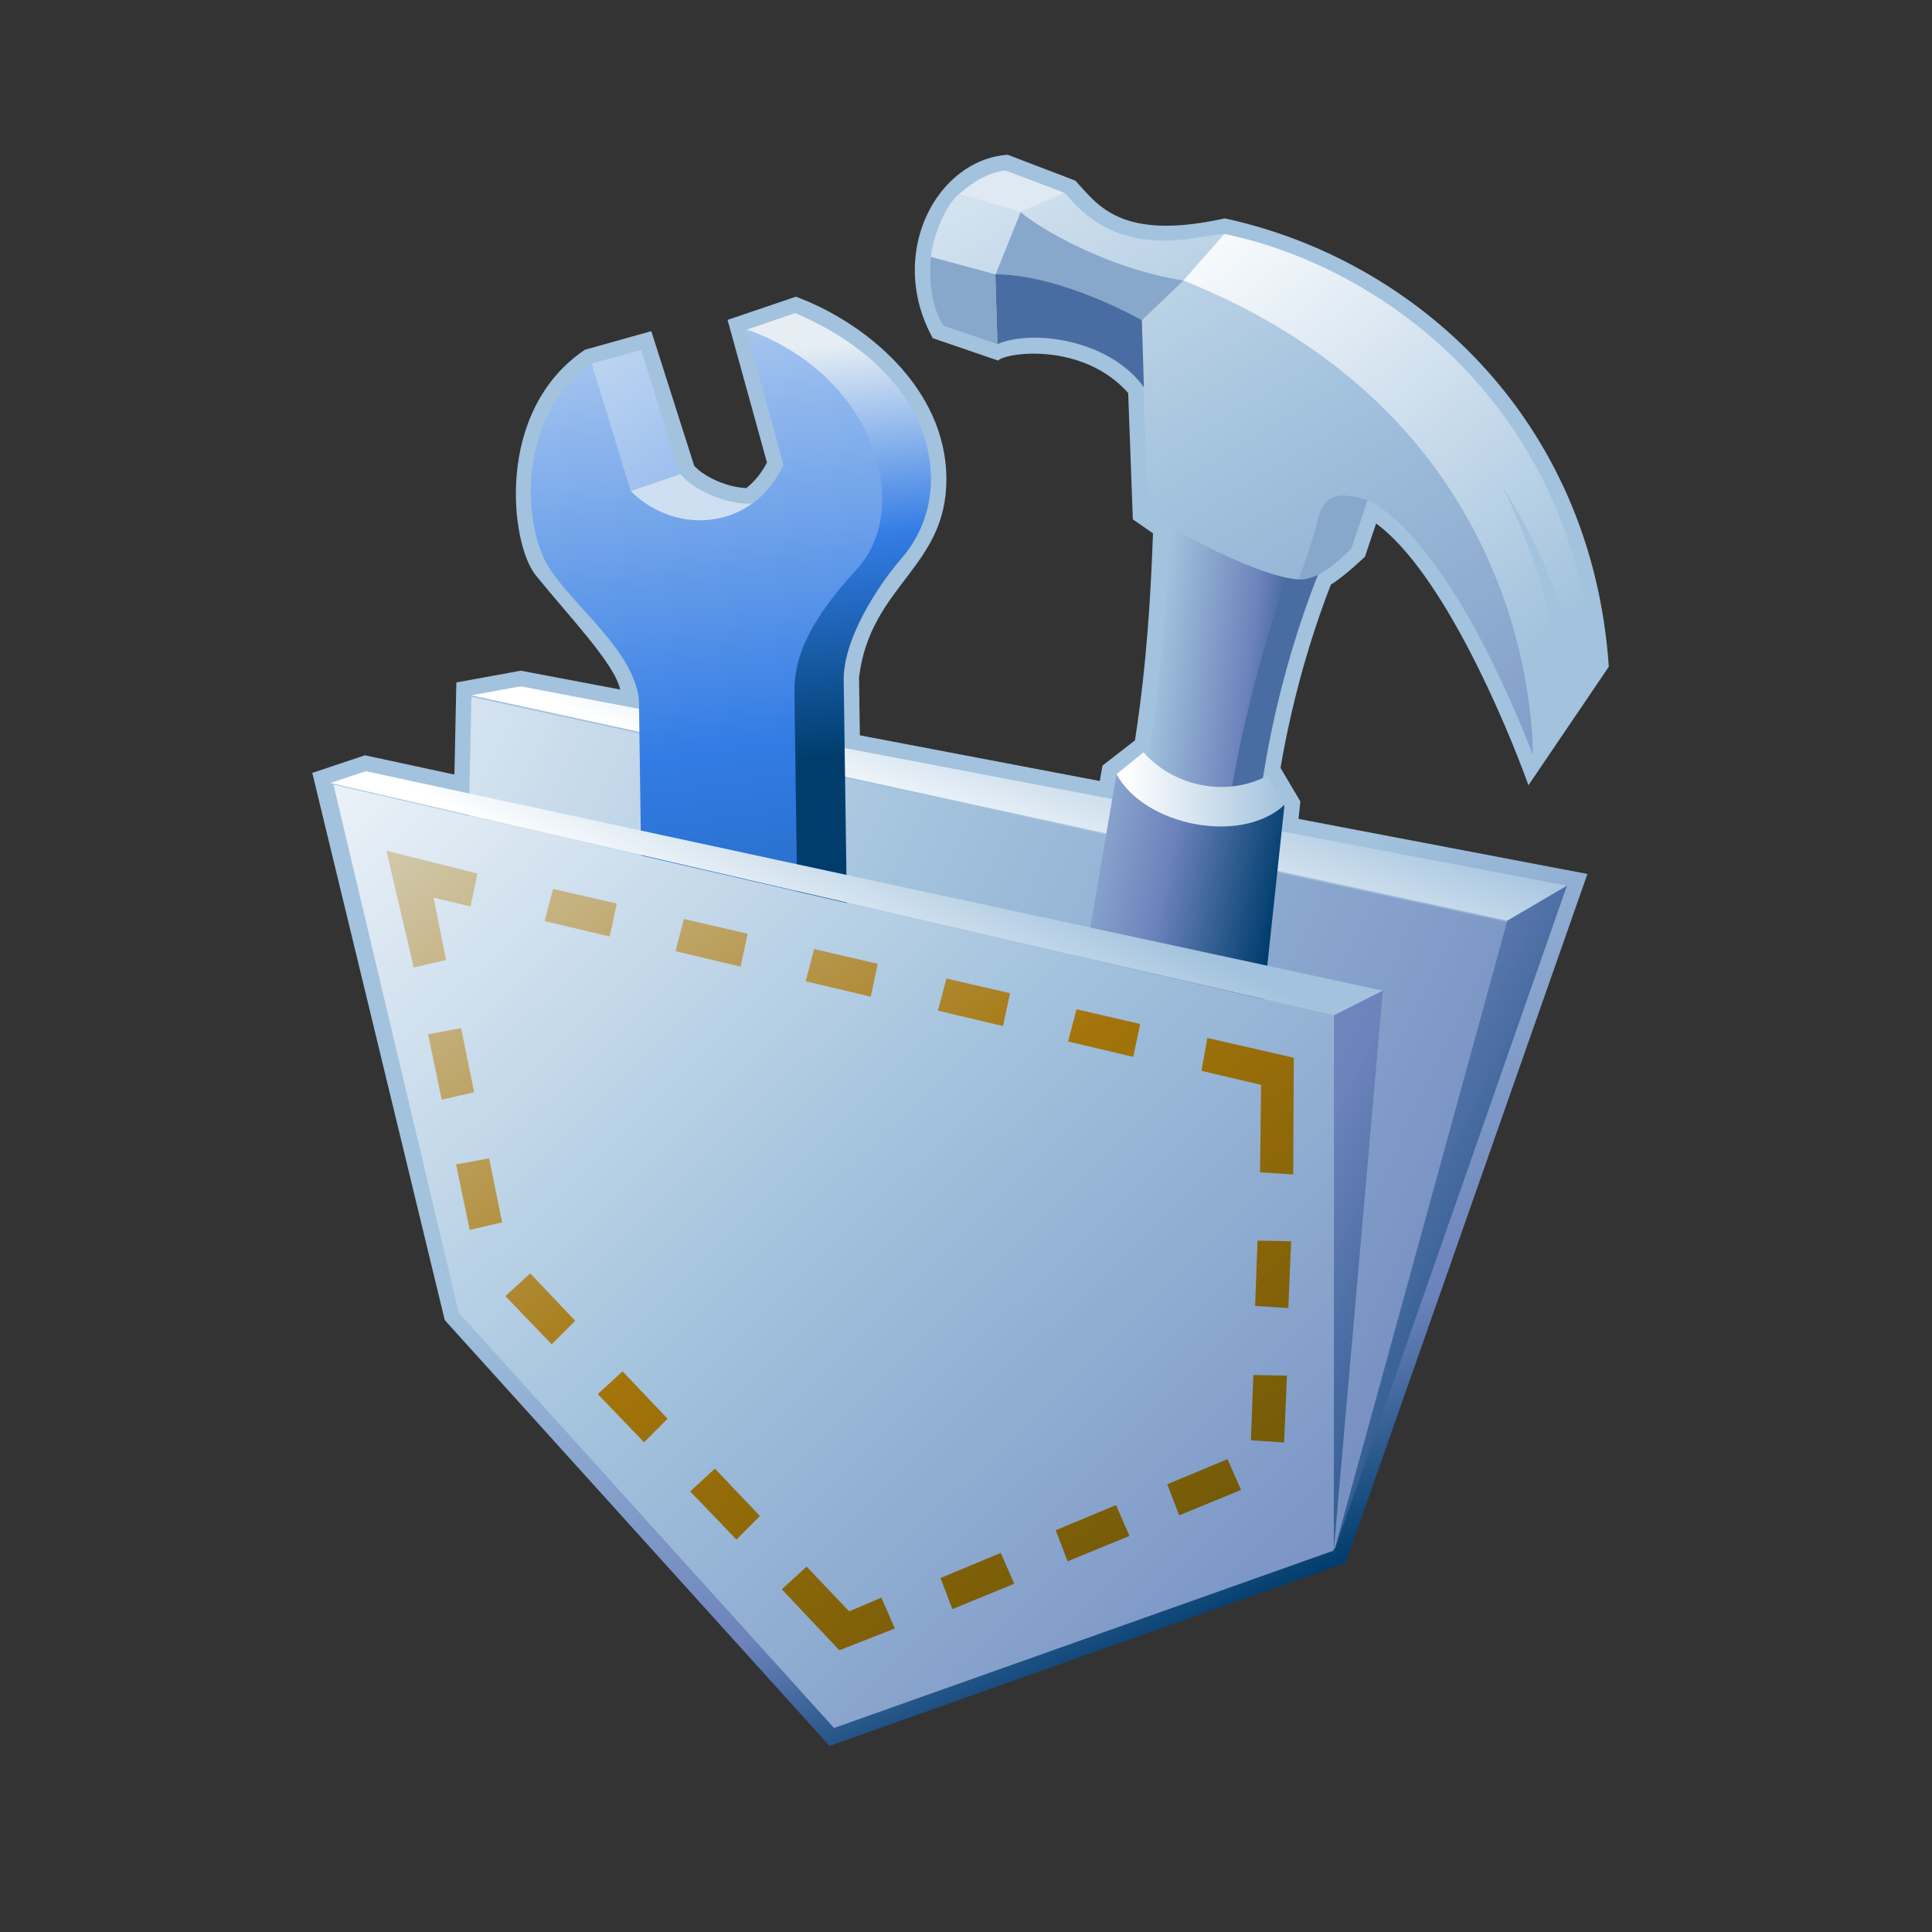 <?xml version="1.0" encoding="UTF-8"?>
<!DOCTYPE svg PUBLIC "-//W3C//DTD SVG 1.1 Tiny//EN" "http://www.w3.org/Graphics/SVG/1.1/DTD/svg11-tiny.dtd">
<svg baseProfile="tiny" version="1.1" xmlns="http://www.w3.org/2000/svg" xmlns:xlink="http://www.w3.org/1999/xlink" width="100%" height="100%" viewBox="0 0 88 88">
<rect x="0" y="0" width="88" height="88" fill="#333333" stroke="none"/>
<linearGradient id="XMLID_35_" gradientUnits="userSpaceOnUse" x1="46.434" y1="42.515" x2="61.138" y2="71.479">
<stop offset="0" style="stop-color:#A2C2DD"/>
<stop offset="0.1" style="stop-color:#A2C2DD"/>
<stop offset="0.714" style="stop-color:#6C83BB"/>
<stop offset="0.989" style="stop-color:#003D6D"/>
</linearGradient>
<path fill="url(#XMLID_35_)" d="M42.486,15.404l2.977,1.019c0.391-0.386,3.875-0.839,5.924,1.479 c0.018,0.486,0.212,5.754,0.212,5.754s0.612,0.423,0.918,0.636c-0.103,2.863-0.286,5.976-0.821,9.43 c-0.273,0.213-1.479,1.15-1.479,1.15s-0.089,0.499-0.124,0.702c-1.185-0.226-9.968-1.899-10.928-2.081 c-0.01-0.771-0.037-2.635-0.037-2.635c0.508-4.211,3.992-4.992,3.979-9.045c-0.014-4.189-3.783-7.166-6.855-8.299l-3.113,1.057 c0,0,1.652,5.98,1.795,6.498c-0.239,0.462-0.551,0.852-0.936,1.161c-0.82-0.022-1.885-0.472-2.378-1.015 c-0.101-0.313-1.954-6.131-1.954-6.131l-3.023,0.846c-4.131,2.779-3.397,8.836-2.247,10.266c1.472,1.828,3.616,4.045,3.849,5.21 c-1.297-0.246-4.523-0.857-4.523-0.857l-2.936,0.536l-0.088,4.196l-4.074-0.879l-2.4,0.803l6.033,24.923l17.527,19.396l23.509-8.34 l11.012-31.376c0,0-12.014-2.289-13.16-2.508c0.03-0.28,0.085-0.793,0.085-0.793s-0.751-1.273-0.904-1.533 c0.643-3.766,1.677-6.768,2.292-8.341c0.63-0.392,1.553-1.274,1.553-1.274s0.294-0.874,0.51-1.516 c3.005,2.211,5.88,8.992,6.938,11.924l3.661-5.4c-0.781-11.375-8.897-18.564-17.492-20.42c-4.773,1.061-5.805-0.643-6.806-1.719 L45.9,7.049C42.666,7.271,40.369,11.553,42.486,15.404z"/>
<g>
<g>
<g>
<g>
<linearGradient id="XMLID_36_" gradientUnits="userSpaceOnUse" x1="2.981" y1="30.73" x2="102.199" y2="78.489">
<stop offset="0" style="stop-color:#FFFFFF"/>
<stop offset="0.35" style="stop-color:#A2C2DD"/>
<stop offset="0.7" style="stop-color:#6C83BB"/>
<stop offset="1" style="stop-color:#003D6D"/>
</linearGradient>
<polygon fill="url(#XMLID_36_)" points="21.472,31.739 68.655,42.007 60.804,70.551 20.874,59.68 "/>
<linearGradient id="XMLID_37_" gradientUnits="userSpaceOnUse" x1="45.01" y1="39.838" x2="48.183" y2="31.224">
<stop offset="0" style="stop-color:#FFFFFF"/>
<stop offset="0.05" style="stop-color:#FFFFFF"/>
<stop offset="1" style="stop-color:#A2C2DD"/>
</linearGradient>
<polygon fill="url(#XMLID_37_)" points="21.472,31.67 68.655,41.938 71.372,40.342 23.717,31.26 "/>
<linearGradient id="XMLID_38_" gradientUnits="userSpaceOnUse" x1="19.939" y1="31.914" x2="75.842" y2="60.42">
<stop offset="0" style="stop-color:#A2C2DD"/>
<stop offset="0.1" style="stop-color:#A2C2DD"/>
<stop offset="0.714" style="stop-color:#6C83BB"/>
<stop offset="0.989" style="stop-color:#003D6D"/>
</linearGradient>
<polygon fill="url(#XMLID_38_)" points="60.804,70.551 68.655,41.938 71.372,40.342 "/>
</g>
<g>
<linearGradient id="XMLID_39_" gradientUnits="userSpaceOnUse" x1="37.105" y1="15.791" x2="39.105" y2="35.625">
<stop offset="0" style="stop-color:#E6EEF4"/>
<stop offset="0.444" style="stop-color:#337CE5"/>
<stop offset="0.938" style="stop-color:#003D6D"/>
<stop offset="1" style="stop-color:#003D6D"/>
</linearGradient>
<path fill="url(#XMLID_39_)" d="M40.958,25.562l-0.009,0.002c2.755-2.994,1.824-8.517-4.728-11.302l-2.234,0.759l1.887,4.047 l0.673,38.022l2.237-0.759l-0.356-25.464C38.488,28.693,40.467,26.121,40.958,25.562z"/>
<path fill="#CEDFF2" d="M28.735,22.364l2.231-0.799c0.695,0.856,2.366,1.484,3.395,1.362 C33.532,23.998,30.357,24.446,28.735,22.364z"/>
<linearGradient id="XMLID_40_" gradientUnits="userSpaceOnUse" x1="24.165" y1="11.978" x2="42.915" y2="39.978">
<stop offset="0" style="stop-color:#D6E4F3"/>
<stop offset="1" style="stop-color:#337CE5"/>
</linearGradient>
<polygon fill="url(#XMLID_40_)" points="26.948,16.563 29.202,15.939 30.973,21.605 28.735,22.364 "/>
<linearGradient id="XMLID_41_" gradientUnits="userSpaceOnUse" x1="29.595" y1="4.889" x2="39.095" y2="70.139">
<stop offset="0" style="stop-color:#E6EEF4"/>
<stop offset="0.444" style="stop-color:#337CE5"/>
<stop offset="0.938" style="stop-color:#003D6D"/>
<stop offset="1" style="stop-color:#003D6D"/>
</linearGradient>
<path fill="url(#XMLID_41_)" d="M34.009,15.003c5.893,2.107,7.563,8.15,5.03,10.907c-2.53,2.757-2.873,4.357-2.854,5.726 c0.02,1.375,0.358,25.464,0.358,25.464l-7.09-0.297l-0.351-24.966c-0.279-2.251-2.991-4.231-4.116-6.015 c-1.126-1.791-1.554-6.781,1.958-9.251l1.787,5.801c2.135,2.107,5.644,1.701,6.953-1.205L34.009,15.003z"/>
</g>
<g>
<path fill="#496DA2" d="M57.077,40.656c0.069-6.521,2.141-12.909,3.715-16.232L57.6,24.617l-3.068,16.445L57.077,40.656z"/>
<linearGradient id="XMLID_42_" gradientUnits="userSpaceOnUse" x1="48.211" y1="30.97" x2="60.336" y2="32.47">
<stop offset="0" style="stop-color:#FFFFFF"/>
<stop offset="0.35" style="stop-color:#A2C2DD"/>
<stop offset="0.7" style="stop-color:#6C83BB"/>
<stop offset="1" style="stop-color:#003D6D"/>
</linearGradient>
<path fill="url(#XMLID_42_)" d="M55.794,41.051c-0.544-5.701,3.284-16.216,3.284-16.216l-5.792-2.381 c-0.128,3.661-0.222,9.953-1.986,16.725L55.794,41.051z"/>
<linearGradient id="XMLID_43_" gradientUnits="userSpaceOnUse" x1="40.798" y1="-6.585" x2="87.548" y2="70.665">
<stop offset="0" style="stop-color:#FFFFFF"/>
<stop offset="0.35" style="stop-color:#A2C2DD"/>
<stop offset="0.7" style="stop-color:#6C83BB"/>
<stop offset="1" style="stop-color:#003D6D"/>
</linearGradient>
<path fill="url(#XMLID_43_)" d="M69.828,34.393l-0.037-8.703L55.717,10.666c-1.094,0.005-4.632,1.371-7.181-1.856l-4.844,0.025 c-0.767,0.614-1.272,2.314-1.287,2.869l9.624,4.653l0.256,6.923c1.381,1.147,6.164,3.486,7.29,3.061l2.72-3.561 C62.295,22.78,65.723,23.924,69.828,34.393z"/>
<linearGradient id="XMLID_44_" gradientUnits="userSpaceOnUse" x1="53.889" y1="7.774" x2="70.889" y2="28.774">
<stop offset="0" style="stop-color:#FFFFFF"/>
<stop offset="0.05" style="stop-color:#FFFFFF"/>
<stop offset="1" style="stop-color:#A2C2DD"/>
</linearGradient>
<path fill="url(#XMLID_44_)" d="M69.828,34.393l1.198-1.474c0,0,0.527-4.536-2.667-10.917c1.465,2.581,2.944,4.684,3.386,9.791 l0.84-1.605c-1.081-12.095-9.989-18.137-16.817-19.531l-1.861,2.121C68.133,18.466,69.754,30.391,69.828,34.393"/>
<path fill="#87A8CB" d="M52.01,14.589c0,0-6.674-2.096-6.66-2.096l1.14-2.829c0.873,0.75,3.968,2.578,7.417,3.113L52.01,14.589z "/>
<path fill="#496DA2" d="M52.01,14.589c0,0-3.6-2.072-6.674-2.096l0.097,3.18c1.546-0.672,5.065-0.25,6.672,1.966L52.01,14.589z"/>
<path fill="#DEE9F3" d="M48.487,8.783l-2.005,0.858l-2.79-0.807c0.62-0.552,1.406-1.021,2.126-1.067L48.487,8.783z"/>
<path fill="#87A8CB" d="M42.405,11.704l2.931,0.789l0.097,3.18L42.97,14.83C42.346,13.839,42.321,12.458,42.405,11.704z"/>
<path fill="#87A8CB" d="M59.164,26.376c0.535,0.042,1.203-0.203,2.392-1.396l0.739-2.199c-1.043-0.307-1.939-0.446-2.252,0.833 C59.729,24.893,59.164,26.376,59.164,26.376z"/>
<linearGradient id="XMLID_45_" gradientUnits="userSpaceOnUse" x1="38.875" y1="47.88" x2="56" y2="51.505">
<stop offset="0" style="stop-color:#FFFFFF"/>
<stop offset="0.35" style="stop-color:#A2C2DD"/>
<stop offset="0.7" style="stop-color:#6C83BB"/>
<stop offset="1" style="stop-color:#003D6D"/>
</linearGradient>
<polygon fill="url(#XMLID_45_)" points="54.426,66.328 45.926,64.116 50.855,35.26 56.952,36.65 "/>
<linearGradient id="XMLID_46_" gradientUnits="userSpaceOnUse" x1="38.858" y1="47.974" x2="55.98" y2="51.598">
<stop offset="0" style="stop-color:#FFFFFF"/>
<stop offset="0.35" style="stop-color:#A2C2DD"/>
<stop offset="0.7" style="stop-color:#6C83BB"/>
<stop offset="1" style="stop-color:#003D6D"/>
</linearGradient>
<polygon fill="url(#XMLID_46_)" points="55.271,66.917 58.506,36.662 56.22,36.857 53.102,65.744 "/>
<linearGradient id="XMLID_47_" gradientUnits="userSpaceOnUse" x1="50.855" y1="35.955" x2="58.506" y2="35.955">
<stop offset="0" style="stop-color:#FFFFFF"/>
<stop offset="0.05" style="stop-color:#FFFFFF"/>
<stop offset="1" style="stop-color:#A2C2DD"/>
</linearGradient>
<path fill="url(#XMLID_47_)" d="M50.855,35.26l1.232-0.994c1.317,1.504,3.7,2.09,5.654,1.065l0.764,1.331 C56.517,38.501,52.12,37.604,50.855,35.26z"/>
</g>
<g>
<g>
<linearGradient id="XMLID_48_" gradientUnits="userSpaceOnUse" x1="13.559" y1="26.068" x2="88.809" y2="102.568">
<stop offset="0" style="stop-color:#FFFFFF"/>
<stop offset="0.35" style="stop-color:#A2C2DD"/>
<stop offset="0.7" style="stop-color:#6C83BB"/>
<stop offset="1" style="stop-color:#003D6D"/>
</linearGradient>
<polygon fill="url(#XMLID_48_)" points="20.893,59.789 37.987,78.707 60.754,70.625 60.762,46.251 15.188,35.735 "/>
<linearGradient id="XMLID_49_" gradientUnits="userSpaceOnUse" x1="35.989" y1="46.453" x2="41.002" y2="36.428">
<stop offset="0" style="stop-color:#FFFFFF"/>
<stop offset="0.15" style="stop-color:#FFFFFF"/>
<stop offset="1" style="stop-color:#A2C2DD"/>
</linearGradient>
<polygon fill="url(#XMLID_49_)" points="15.053,35.664 60.762,46.251 62.985,45.123 16.661,35.126 "/>
<linearGradient id="XMLID_50_" gradientUnits="userSpaceOnUse" x1="18.098" y1="35.533" x2="73.996" y2="64.037">
<stop offset="0" style="stop-color:#A2C2DD"/>
<stop offset="0.1" style="stop-color:#A2C2DD"/>
<stop offset="0.714" style="stop-color:#6C83BB"/>
<stop offset="0.989" style="stop-color:#003D6D"/>
</linearGradient>
<polygon fill="url(#XMLID_50_)" points="60.762,46.251 60.754,70.585 62.985,45.123 "/>
</g>
<g>
<linearGradient id="XMLID_51_" gradientUnits="userSpaceOnUse" x1="15.132" y1="26.39" x2="65.132" y2="93.39">
<stop offset="0" style="stop-color:#E6EEF4"/>
<stop offset="0.444" style="stop-color:#A3740A"/>
<stop offset="0.938" style="stop-color:#474105"/>
<stop offset="1" style="stop-color:#474105"/>
</linearGradient>
<polygon fill="url(#XMLID_51_)" points="25.191,40.489 24.809,41.955 27.773,42.656 28.092,41.158 "/>
<linearGradient id="XMLID_52_" gradientUnits="userSpaceOnUse" x1="18.304" y1="24.023" x2="68.304" y2="91.023">
<stop offset="0" style="stop-color:#E6EEF4"/>
<stop offset="0.444" style="stop-color:#A3740A"/>
<stop offset="0.938" style="stop-color:#474105"/>
<stop offset="1" style="stop-color:#474105"/>
</linearGradient>
<polygon fill="url(#XMLID_52_)" points="31.152,41.859 30.77,43.326 33.734,44.027 34.053,42.529 "/>
<linearGradient id="XMLID_53_" gradientUnits="userSpaceOnUse" x1="21.455" y1="21.672" x2="71.455" y2="88.672">
<stop offset="0" style="stop-color:#E6EEF4"/>
<stop offset="0.444" style="stop-color:#A3740A"/>
<stop offset="0.938" style="stop-color:#474105"/>
<stop offset="1" style="stop-color:#474105"/>
</linearGradient>
<polygon fill="url(#XMLID_53_)" points="37.081,43.23 36.698,44.696 39.663,45.397 39.981,43.899 "/>
<linearGradient id="XMLID_54_" gradientUnits="userSpaceOnUse" x1="24.683" y1="19.263" x2="74.683" y2="86.263">
<stop offset="0" style="stop-color:#E6EEF4"/>
<stop offset="0.444" style="stop-color:#A3740A"/>
<stop offset="0.938" style="stop-color:#474105"/>
<stop offset="1" style="stop-color:#474105"/>
</linearGradient>
<polygon fill="url(#XMLID_54_)" points="43.105,44.569 42.723,46.035 45.688,46.736 46.006,45.238 "/>
<linearGradient id="XMLID_55_" gradientUnits="userSpaceOnUse" x1="27.811" y1="16.914" x2="77.826" y2="83.934">
<stop offset="0" style="stop-color:#E6EEF4"/>
<stop offset="0.444" style="stop-color:#A3740A"/>
<stop offset="0.938" style="stop-color:#474105"/>
<stop offset="1" style="stop-color:#474105"/>
</linearGradient>
<polygon fill="url(#XMLID_55_)" points="49.034,45.972 48.651,47.438 51.616,48.139 51.935,46.641 "/>
<linearGradient id="XMLID_56_" gradientUnits="userSpaceOnUse" x1="20.797" y1="22.163" x2="70.797" y2="89.163">
<stop offset="0" style="stop-color:#E6EEF4"/>
<stop offset="0.444" style="stop-color:#A3740A"/>
<stop offset="0.938" style="stop-color:#474105"/>
<stop offset="1" style="stop-color:#474105"/>
</linearGradient>
<polygon fill="url(#XMLID_56_)" points="53.166,67.606 53.708,69.021 56.526,67.866 55.913,66.461 "/>
<linearGradient id="XMLID_57_" gradientUnits="userSpaceOnUse" x1="16.531" y1="25.346" x2="66.531" y2="92.346">
<stop offset="0" style="stop-color:#E6EEF4"/>
<stop offset="0.444" style="stop-color:#A3740A"/>
<stop offset="0.938" style="stop-color:#474105"/>
<stop offset="1" style="stop-color:#474105"/>
</linearGradient>
<polygon fill="url(#XMLID_57_)" points="48.087,69.7 48.629,71.115 51.447,69.96 50.834,68.555 "/>
<linearGradient id="XMLID_58_" gradientUnits="userSpaceOnUse" x1="12.13" y1="28.66" x2="62.108" y2="95.631">
<stop offset="0" style="stop-color:#E6EEF4"/>
<stop offset="0.444" style="stop-color:#A3740A"/>
<stop offset="0.938" style="stop-color:#474105"/>
<stop offset="1" style="stop-color:#474105"/>
</linearGradient>
<polygon fill="url(#XMLID_58_)" points="42.838,71.878 43.38,73.292 46.198,72.137 45.584,70.732 "/>
<linearGradient id="XMLID_59_" gradientUnits="userSpaceOnUse" x1="7.601" y1="32.011" x2="57.6" y2="99.011">
<stop offset="0" style="stop-color:#E6EEF4"/>
<stop offset="0.444" style="stop-color:#A3740A"/>
<stop offset="0.938" style="stop-color:#474105"/>
<stop offset="1" style="stop-color:#474105"/>
</linearGradient>
<polygon fill="url(#XMLID_59_)" points="40.759,74.175 40.145,72.771 38.678,73.396 36.74,71.356 35.61,72.392 38.233,75.167 "/>
<linearGradient id="XMLID_60_" gradientUnits="userSpaceOnUse" x1="6.444" y1="32.873" x2="56.444" y2="99.874">
<stop offset="0" style="stop-color:#E6EEF4"/>
<stop offset="0.444" style="stop-color:#A3740A"/>
<stop offset="0.938" style="stop-color:#474105"/>
<stop offset="1" style="stop-color:#474105"/>
</linearGradient>
<polygon fill="url(#XMLID_60_)" points="34.614,69.051 33.545,70.125 31.435,67.93 32.564,66.894 "/>
<linearGradient id="XMLID_61_" gradientUnits="userSpaceOnUse" x1="5.866" y1="33.305" x2="55.866" y2="100.305">
<stop offset="0" style="stop-color:#E6EEF4"/>
<stop offset="0.444" style="stop-color:#A3740A"/>
<stop offset="0.938" style="stop-color:#474105"/>
<stop offset="1" style="stop-color:#474105"/>
</linearGradient>
<polygon fill="url(#XMLID_61_)" points="30.407,64.62 29.337,65.694 27.228,63.499 28.357,62.463 "/>
<linearGradient id="XMLID_62_" gradientUnits="userSpaceOnUse" x1="5.303" y1="33.726" x2="55.303" y2="100.726">
<stop offset="0" style="stop-color:#E6EEF4"/>
<stop offset="0.444" style="stop-color:#A3740A"/>
<stop offset="0.938" style="stop-color:#474105"/>
<stop offset="1" style="stop-color:#474105"/>
</linearGradient>
<polygon fill="url(#XMLID_62_)" points="26.199,60.158 25.13,61.231 23.02,59.036 24.149,58 "/>
<linearGradient id="XMLID_63_" gradientUnits="userSpaceOnUse" x1="31.075" y1="14.492" x2="81.075" y2="81.492">
<stop offset="0" style="stop-color:#E6EEF4"/>
<stop offset="0.444" style="stop-color:#A3740A"/>
<stop offset="0.938" style="stop-color:#474105"/>
<stop offset="1" style="stop-color:#474105"/>
</linearGradient>
<polygon fill="url(#XMLID_63_)" points="54.994,47.278 54.724,48.774 57.441,49.414 57.393,53.396 58.904,53.494 58.931,48.179 "/>
<linearGradient id="XMLID_64_" gradientUnits="userSpaceOnUse" x1="27.503" y1="17.159" x2="77.503" y2="84.159">
<stop offset="0" style="stop-color:#E6EEF4"/>
<stop offset="0.444" style="stop-color:#A3740A"/>
<stop offset="0.938" style="stop-color:#474105"/>
<stop offset="1" style="stop-color:#474105"/>
</linearGradient>
<polygon fill="url(#XMLID_64_)" points="57.169,59.484 58.681,59.582 58.811,56.538 57.278,56.508 "/>
<linearGradient id="XMLID_65_" gradientUnits="userSpaceOnUse" x1="6.018" y1="33.192" x2="56.017" y2="100.192">
<stop offset="0" style="stop-color:#E6EEF4"/>
<stop offset="0.444" style="stop-color:#A3740A"/>
<stop offset="0.938" style="stop-color:#474105"/>
<stop offset="1" style="stop-color:#474105"/>
</linearGradient>
<polygon fill="url(#XMLID_65_)" points="22.87,55.678 21.395,56.021 20.772,53.038 22.279,52.759 "/>
<linearGradient id="XMLID_66_" gradientUnits="userSpaceOnUse" x1="8.04" y1="31.683" x2="58.04" y2="98.683">
<stop offset="0" style="stop-color:#E6EEF4"/>
<stop offset="0.444" style="stop-color:#A3740A"/>
<stop offset="0.938" style="stop-color:#474105"/>
<stop offset="1" style="stop-color:#474105"/>
</linearGradient>
<polygon fill="url(#XMLID_66_)" points="21.596,49.749 20.119,50.092 19.498,47.109 21.004,46.83 "/>
<linearGradient id="XMLID_67_" gradientUnits="userSpaceOnUse" x1="11.002" y1="29.473" x2="61.002" y2="96.473">
<stop offset="0" style="stop-color:#E6EEF4"/>
<stop offset="0.444" style="stop-color:#A3740A"/>
<stop offset="0.938" style="stop-color:#474105"/>
<stop offset="1" style="stop-color:#474105"/>
</linearGradient>
<polygon fill="url(#XMLID_67_)" points="21.749,39.788 17.599,38.748 18.845,44.067 20.32,43.725 19.746,40.888 21.43,41.286 "/>
<linearGradient id="XMLID_68_" gradientUnits="userSpaceOnUse" x1="24.446" y1="19.439" x2="74.446" y2="86.439">
<stop offset="0" style="stop-color:#E6EEF4"/>
<stop offset="0.444" style="stop-color:#A3740A"/>
<stop offset="0.938" style="stop-color:#474105"/>
<stop offset="1" style="stop-color:#474105"/>
</linearGradient>
<polygon fill="url(#XMLID_68_)" points="56.978,65.604 58.49,65.702 58.619,62.658 57.087,62.628 "/>
</g>
</g>
</g>
</g>
<rect fill="none" width="88" height="88"/>
</g>
</svg>
